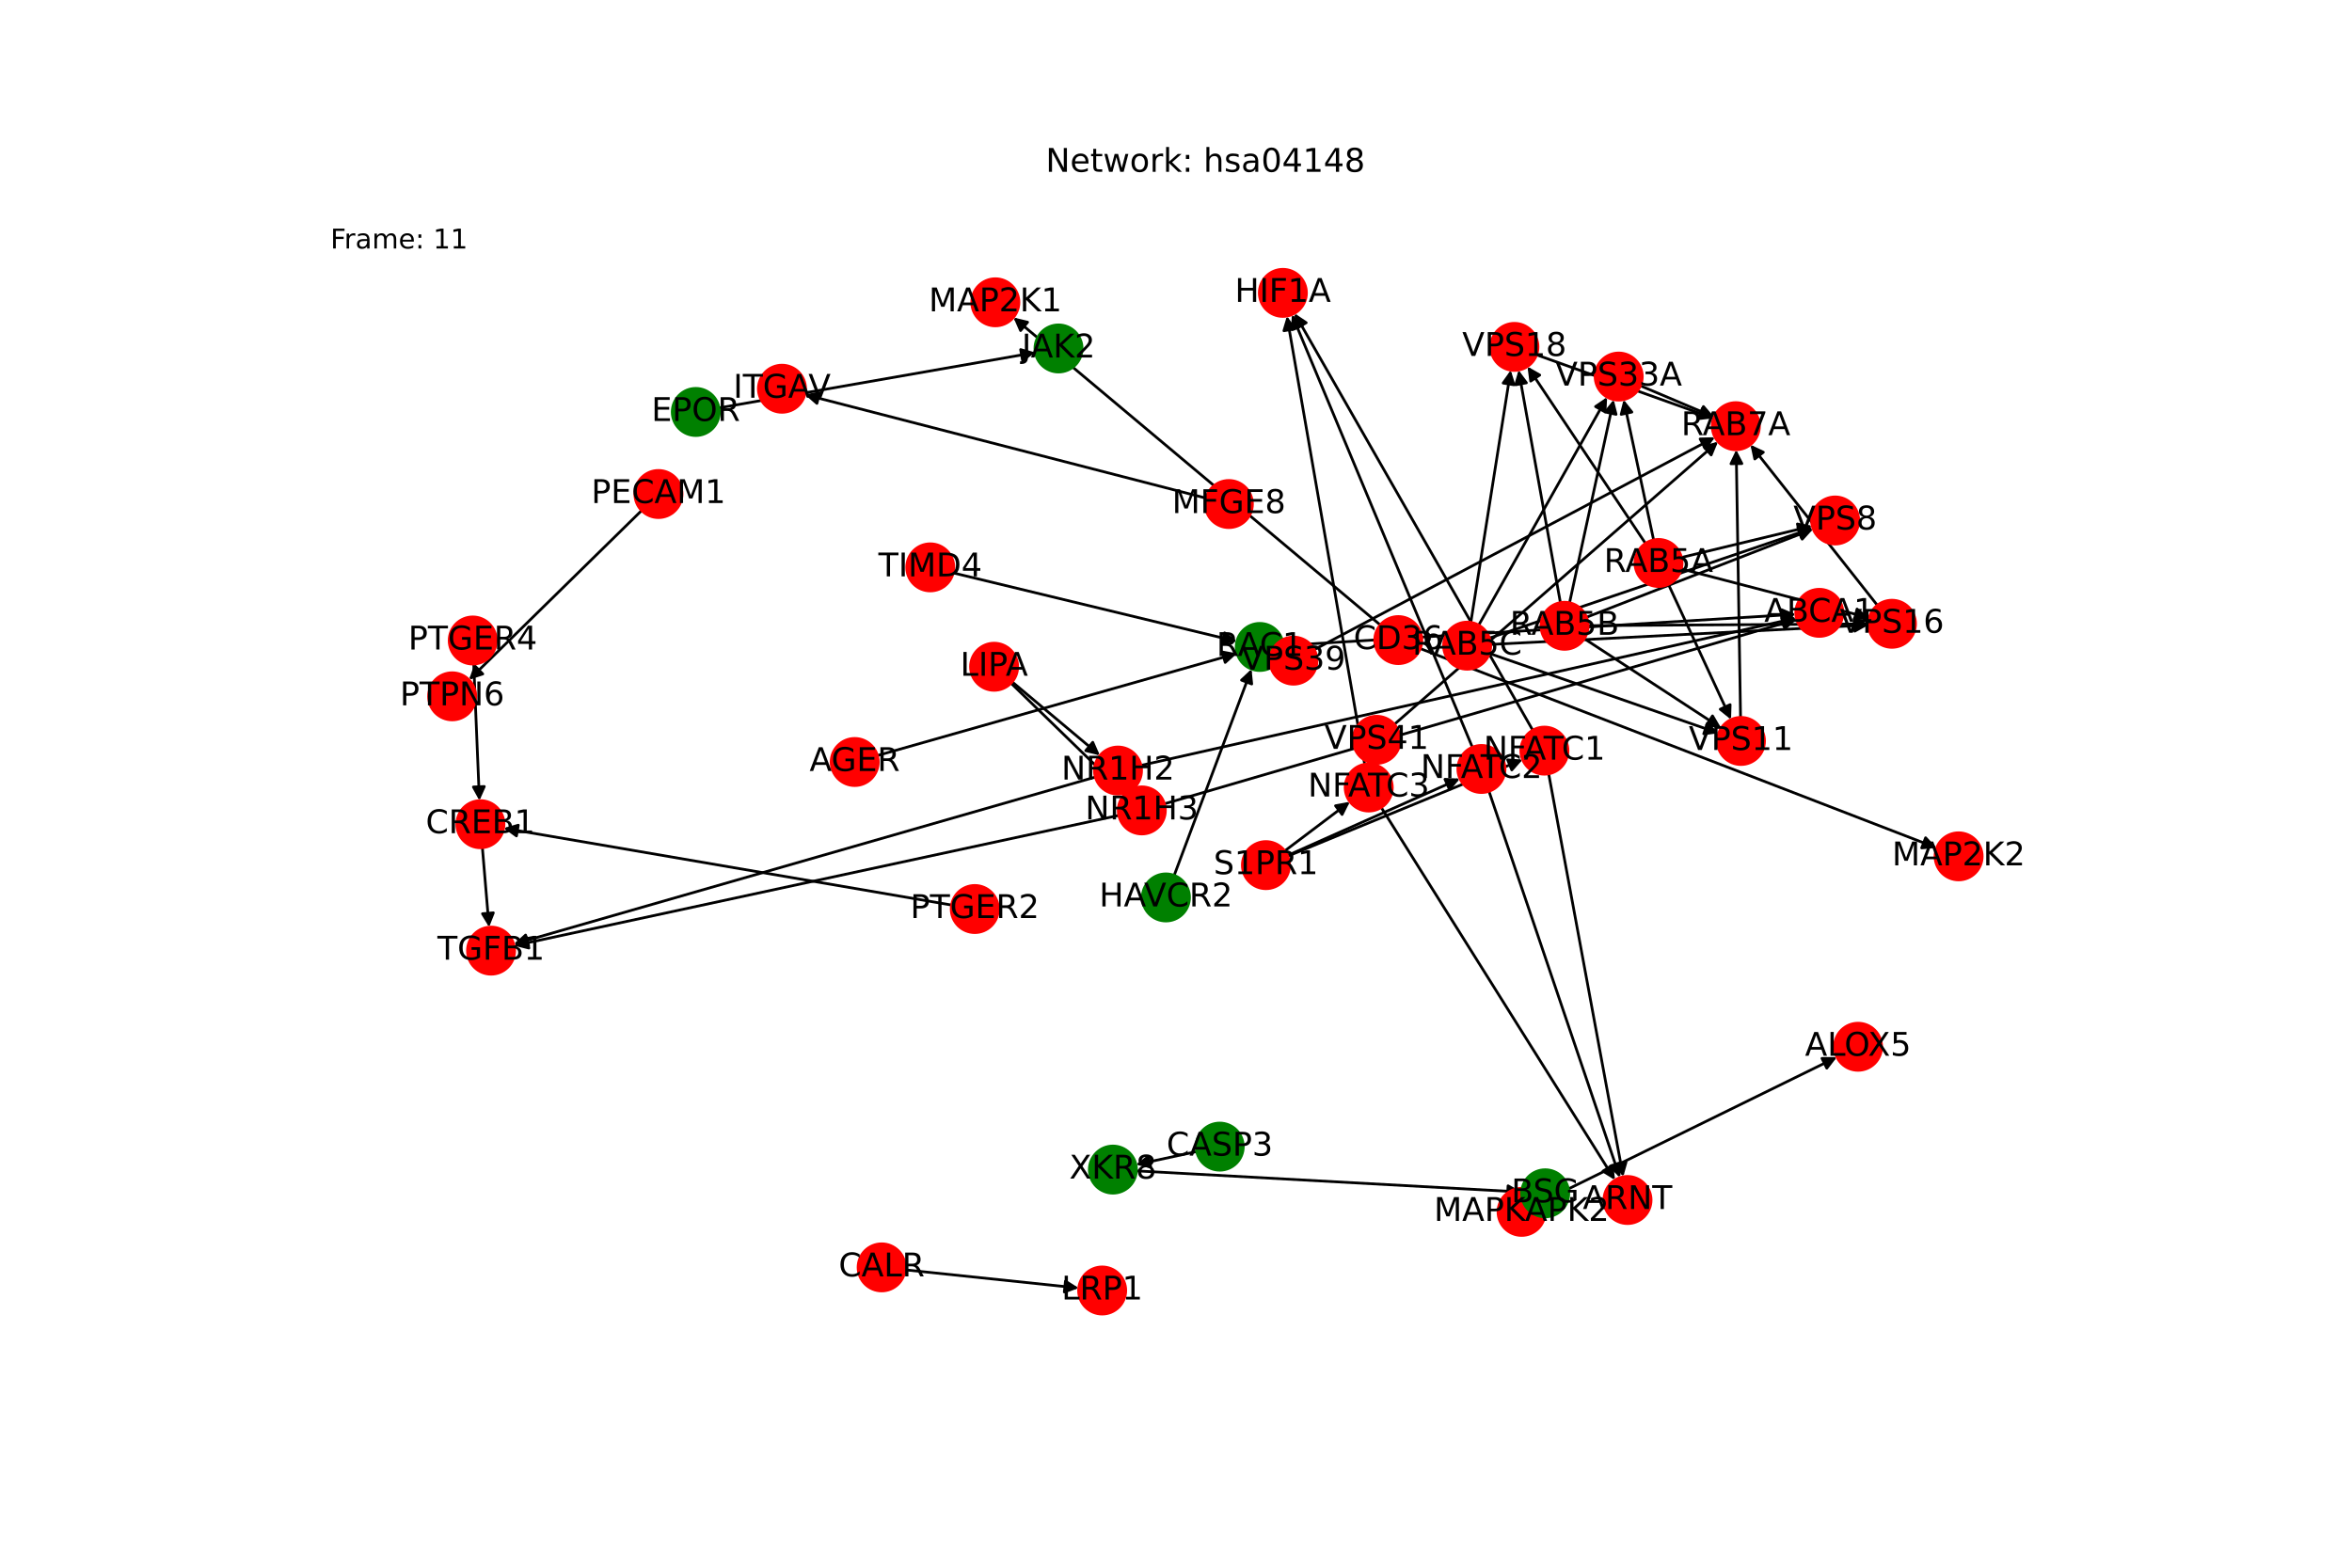 <?xml version="1.0" encoding="utf-8" standalone="no"?>
<!DOCTYPE svg PUBLIC "-//W3C//DTD SVG 1.1//EN"
  "http://www.w3.org/Graphics/SVG/1.1/DTD/svg11.dtd">
<!-- Created with matplotlib (https://matplotlib.org/) -->
<svg height="576pt" version="1.1" viewBox="0 0 864 576" width="864pt" xmlns="http://www.w3.org/2000/svg" xmlns:xlink="http://www.w3.org/1999/xlink">
 <defs>
  <style type="text/css">*{stroke-linecap:butt;stroke-linejoin:round;}</style>
 </defs>
 <g id="figure_1">
  <g id="patch_1">
   <path d="M 0 576 
L 864 576 
L 864 0 
L 0 0 
z
" style="fill:#ffffff;"/>
  </g>
  <g id="axes_1">
   <g id="patch_2">
    <path clip-path="url(#p719402fcf8)" d="M 471.422 237.177 
Q 565.547 231.437 658.556 225.764 
" style="fill:none;stroke:#000000;stroke-linecap:round;"/>
    <path clip-path="url(#p719402fcf8)" d="M 654.442 224.012 
L 658.556 225.764 
L 654.685 228.004 
L 654.442 224.012 
z
" style="stroke:#000000;stroke-linecap:round;"/>
   </g>
   <g id="patch_3">
    <path clip-path="url(#p719402fcf8)" d="M 443.034 183.029 
Q 369.336 164.01 296.72 145.269 
" style="fill:none;stroke:#000000;stroke-linecap:round;"/>
    <path clip-path="url(#p719402fcf8)" d="M 300.093 148.205 
L 296.72 145.269 
L 301.093 144.332 
L 300.093 148.205 
z
" style="stroke:#000000;stroke-linecap:round;"/>
   </g>
   <g id="patch_4">
    <path clip-path="url(#p719402fcf8)" d="M 507.021 229.617 
Q 439.648 173.127 373.131 117.356 
" style="fill:none;stroke:#000000;stroke-linecap:round;"/>
    <path clip-path="url(#p719402fcf8)" d="M 374.911 121.459 
L 373.131 117.356 
L 377.481 118.394 
L 374.911 121.459 
z
" style="stroke:#000000;stroke-linecap:round;"/>
   </g>
   <g id="patch_5">
    <path clip-path="url(#p719402fcf8)" d="M 521.741 238.302 
Q 616.579 274.911 710.373 311.117 
" style="fill:none;stroke:#000000;stroke-linecap:round;"/>
    <path clip-path="url(#p719402fcf8)" d="M 707.362 307.811 
L 710.373 311.117 
L 705.922 311.543 
L 707.362 307.811 
z
" style="stroke:#000000;stroke-linecap:round;"/>
   </g>
   <g id="patch_6">
    <path clip-path="url(#p719402fcf8)" d="M 332.491 466.564 
Q 364.379 469.907 395.155 473.133 
" style="fill:none;stroke:#000000;stroke-linecap:round;"/>
    <path clip-path="url(#p719402fcf8)" d="M 391.386 470.727 
L 395.155 473.133 
L 390.969 474.705 
L 391.386 470.727 
z
" style="stroke:#000000;stroke-linecap:round;"/>
   </g>
   <g id="patch_7">
    <path clip-path="url(#p719402fcf8)" d="M 235.7 187.576 
Q 203.994 218.679 173.086 248.998 
" style="fill:none;stroke:#000000;stroke-linecap:round;"/>
    <path clip-path="url(#p719402fcf8)" d="M 177.342 247.625 
L 173.086 248.998 
L 174.541 244.77 
L 177.342 247.625 
z
" style="stroke:#000000;stroke-linecap:round;"/>
   </g>
   <g id="patch_8">
    <path clip-path="url(#p719402fcf8)" d="M 322.31 277.605 
Q 388.378 258.838 453.371 240.376 
" style="fill:none;stroke:#000000;stroke-linecap:round;"/>
    <path clip-path="url(#p719402fcf8)" d="M 448.976 239.545 
L 453.371 240.376 
L 450.069 243.393 
L 448.976 239.545 
z
" style="stroke:#000000;stroke-linecap:round;"/>
   </g>
   <g id="patch_9">
    <path clip-path="url(#p719402fcf8)" d="M 472.942 314.338 
Q 504.616 300.204 535.269 286.525 
" style="fill:none;stroke:#000000;stroke-linecap:round;"/>
    <path clip-path="url(#p719402fcf8)" d="M 530.801 286.328 
L 535.269 286.525 
L 532.431 289.981 
L 530.801 286.328 
z
" style="stroke:#000000;stroke-linecap:round;"/>
   </g>
   <g id="patch_10">
    <path clip-path="url(#p719402fcf8)" d="M 473.042 314.574 
Q 516.184 296.834 558.291 279.519 
" style="fill:none;stroke:#000000;stroke-linecap:round;"/>
    <path clip-path="url(#p719402fcf8)" d="M 553.831 279.19 
L 558.291 279.519 
L 555.352 282.89 
L 553.831 279.19 
z
" style="stroke:#000000;stroke-linecap:round;"/>
   </g>
   <g id="patch_11">
    <path clip-path="url(#p719402fcf8)" d="M 471.947 312.647 
Q 483.918 303.607 494.996 295.242 
" style="fill:none;stroke:#000000;stroke-linecap:round;"/>
    <path clip-path="url(#p719402fcf8)" d="M 490.599 296.056 
L 494.996 295.242 
L 493.009 299.248 
L 490.599 296.056 
z
" style="stroke:#000000;stroke-linecap:round;"/>
   </g>
   <g id="patch_12">
    <path clip-path="url(#p719402fcf8)" d="M 177.203 311.458 
Q 178.434 326.055 179.571 339.538 
" style="fill:none;stroke:#000000;stroke-linecap:round;"/>
    <path clip-path="url(#p719402fcf8)" d="M 181.227 335.384 
L 179.571 339.538 
L 177.241 335.72 
L 181.227 335.384 
z
" style="stroke:#000000;stroke-linecap:round;"/>
   </g>
   <g id="patch_13">
    <path clip-path="url(#p719402fcf8)" d="M 264.127 149.869 
Q 322.221 139.697 379.213 129.717 
" style="fill:none;stroke:#000000;stroke-linecap:round;"/>
    <path clip-path="url(#p719402fcf8)" d="M 374.928 128.437 
L 379.213 129.717 
L 375.618 132.377 
L 374.928 128.437 
z
" style="stroke:#000000;stroke-linecap:round;"/>
   </g>
   <g id="patch_14">
    <path clip-path="url(#p719402fcf8)" d="M 566.728 441.452 
Q 620.752 414.932 673.771 388.906 
" style="fill:none;stroke:#000000;stroke-linecap:round;"/>
    <path clip-path="url(#p719402fcf8)" d="M 669.299 388.873 
L 673.771 388.906 
L 671.062 392.464 
L 669.299 388.873 
z
" style="stroke:#000000;stroke-linecap:round;"/>
   </g>
   <g id="patch_15">
    <path clip-path="url(#p719402fcf8)" d="M 439.597 423.114 
Q 428.446 425.512 418.389 427.674 
" style="fill:none;stroke:#000000;stroke-linecap:round;"/>
    <path clip-path="url(#p719402fcf8)" d="M 422.72 428.789 
L 418.389 427.674 
L 421.879 424.878 
L 422.72 428.789 
z
" style="stroke:#000000;stroke-linecap:round;"/>
   </g>
   <g id="patch_16">
    <path clip-path="url(#p719402fcf8)" d="M 371.393 251.016 
Q 392.312 271.369 412.43 290.943 
" style="fill:none;stroke:#000000;stroke-linecap:round;"/>
    <path clip-path="url(#p719402fcf8)" d="M 410.958 286.72 
L 412.43 290.943 
L 408.168 289.587 
L 410.958 286.72 
z
" style="stroke:#000000;stroke-linecap:round;"/>
   </g>
   <g id="patch_17">
    <path clip-path="url(#p719402fcf8)" d="M 371.82 250.536 
Q 387.937 264.046 403.198 276.838 
" style="fill:none;stroke:#000000;stroke-linecap:round;"/>
    <path clip-path="url(#p719402fcf8)" d="M 401.417 272.735 
L 403.198 276.838 
L 398.847 275.801 
L 401.417 272.735 
z
" style="stroke:#000000;stroke-linecap:round;"/>
   </g>
   <g id="patch_18">
    <path clip-path="url(#p719402fcf8)" d="M 350.154 210.496 
Q 402.256 223.084 453.271 235.409 
" style="fill:none;stroke:#000000;stroke-linecap:round;"/>
    <path clip-path="url(#p719402fcf8)" d="M 449.853 232.525 
L 453.271 235.409 
L 448.914 236.413 
L 449.853 232.525 
z
" style="stroke:#000000;stroke-linecap:round;"/>
   </g>
   <g id="patch_19">
    <path clip-path="url(#p719402fcf8)" d="M 431.334 321.629 
Q 445.535 283.722 459.344 246.863 
" style="fill:none;stroke:#000000;stroke-linecap:round;"/>
    <path clip-path="url(#p719402fcf8)" d="M 456.068 249.907 
L 459.344 246.863 
L 459.814 251.31 
L 456.068 249.907 
z
" style="stroke:#000000;stroke-linecap:round;"/>
   </g>
   <g id="patch_20">
    <path clip-path="url(#p719402fcf8)" d="M 540.868 274.544 
Q 507.73 195.071 475.022 116.63 
" style="fill:none;stroke:#000000;stroke-linecap:round;"/>
    <path clip-path="url(#p719402fcf8)" d="M 474.716 121.092 
L 475.022 116.63 
L 478.407 119.552 
L 474.716 121.092 
z
" style="stroke:#000000;stroke-linecap:round;"/>
   </g>
   <g id="patch_21">
    <path clip-path="url(#p719402fcf8)" d="M 546.981 290.743 
Q 571.031 361.725 594.722 431.648 
" style="fill:none;stroke:#000000;stroke-linecap:round;"/>
    <path clip-path="url(#p719402fcf8)" d="M 595.333 427.218 
L 594.722 431.648 
L 591.544 428.502 
L 595.333 427.218 
z
" style="stroke:#000000;stroke-linecap:round;"/>
   </g>
   <g id="patch_22">
    <path clip-path="url(#p719402fcf8)" d="M 563.037 268.278 
Q 519.296 191.702 476.109 116.097 
" style="fill:none;stroke:#000000;stroke-linecap:round;"/>
    <path clip-path="url(#p719402fcf8)" d="M 476.357 120.563 
L 476.109 116.097 
L 479.83 118.579 
L 476.357 120.563 
z
" style="stroke:#000000;stroke-linecap:round;"/>
   </g>
   <g id="patch_23">
    <path clip-path="url(#p719402fcf8)" d="M 568.908 284.318 
Q 582.596 358.352 596.08 431.286 
" style="fill:none;stroke:#000000;stroke-linecap:round;"/>
    <path clip-path="url(#p719402fcf8)" d="M 597.32 426.989 
L 596.08 431.286 
L 593.386 427.716 
L 597.32 426.989 
z
" style="stroke:#000000;stroke-linecap:round;"/>
   </g>
   <g id="patch_24">
    <path clip-path="url(#p719402fcf8)" d="M 501.318 280.816 
Q 487.029 198.479 472.932 117.243 
" style="fill:none;stroke:#000000;stroke-linecap:round;"/>
    <path clip-path="url(#p719402fcf8)" d="M 471.645 121.526 
L 472.932 117.243 
L 475.586 120.842 
L 471.645 121.526 
z
" style="stroke:#000000;stroke-linecap:round;"/>
   </g>
   <g id="patch_25">
    <path clip-path="url(#p719402fcf8)" d="M 507.401 296.687 
Q 550.33 365.129 592.664 432.624 
" style="fill:none;stroke:#000000;stroke-linecap:round;"/>
    <path clip-path="url(#p719402fcf8)" d="M 592.233 428.172 
L 592.664 432.624 
L 588.845 430.298 
L 592.233 428.172 
z
" style="stroke:#000000;stroke-linecap:round;"/>
   </g>
   <g id="patch_26">
    <path clip-path="url(#p719402fcf8)" d="M 617.678 204.82 
Q 641.697 199.041 664.629 193.523 
" style="fill:none;stroke:#000000;stroke-linecap:round;"/>
    <path clip-path="url(#p719402fcf8)" d="M 660.272 192.514 
L 664.629 193.523 
L 661.208 196.403 
L 660.272 192.514 
z
" style="stroke:#000000;stroke-linecap:round;"/>
   </g>
   <g id="patch_27">
    <path clip-path="url(#p719402fcf8)" d="M 612.894 214.706 
Q 624.393 239.548 635.423 263.375 
" style="fill:none;stroke:#000000;stroke-linecap:round;"/>
    <path clip-path="url(#p719402fcf8)" d="M 635.558 258.905 
L 635.423 263.375 
L 631.928 260.585 
L 635.558 258.905 
z
" style="stroke:#000000;stroke-linecap:round;"/>
   </g>
   <g id="patch_28">
    <path clip-path="url(#p719402fcf8)" d="M 617.637 209.031 
Q 652.129 218.017 685.539 226.722 
" style="fill:none;stroke:#000000;stroke-linecap:round;"/>
    <path clip-path="url(#p719402fcf8)" d="M 682.172 223.778 
L 685.539 226.722 
L 681.164 227.649 
L 682.172 223.778 
z
" style="stroke:#000000;stroke-linecap:round;"/>
   </g>
   <g id="patch_29">
    <path clip-path="url(#p719402fcf8)" d="M 604.452 199.644 
Q 582.785 167.154 561.738 135.594 
" style="fill:none;stroke:#000000;stroke-linecap:round;"/>
    <path clip-path="url(#p719402fcf8)" d="M 562.294 140.032 
L 561.738 135.594 
L 565.621 137.812 
L 562.294 140.032 
z
" style="stroke:#000000;stroke-linecap:round;"/>
   </g>
   <g id="patch_30">
    <path clip-path="url(#p719402fcf8)" d="M 607.447 198.381 
Q 601.94 172.602 596.667 147.916 
" style="fill:none;stroke:#000000;stroke-linecap:round;"/>
    <path clip-path="url(#p719402fcf8)" d="M 595.547 152.245 
L 596.667 147.916 
L 599.458 151.409 
L 595.547 152.245 
z
" style="stroke:#000000;stroke-linecap:round;"/>
   </g>
   <g id="patch_31">
    <path clip-path="url(#p719402fcf8)" d="M 582.806 226.784 
Q 624.436 210.58 665.024 194.782 
" style="fill:none;stroke:#000000;stroke-linecap:round;"/>
    <path clip-path="url(#p719402fcf8)" d="M 660.571 194.369 
L 665.024 194.782 
L 662.022 198.097 
L 660.571 194.369 
z
" style="stroke:#000000;stroke-linecap:round;"/>
   </g>
   <g id="patch_32">
    <path clip-path="url(#p719402fcf8)" d="M 581.983 234.661 
Q 607.13 251.085 631.34 266.897 
" style="fill:none;stroke:#000000;stroke-linecap:round;"/>
    <path clip-path="url(#p719402fcf8)" d="M 629.085 263.035 
L 631.34 266.897 
L 626.898 266.384 
L 629.085 263.035 
z
" style="stroke:#000000;stroke-linecap:round;"/>
   </g>
   <g id="patch_33">
    <path clip-path="url(#p719402fcf8)" d="M 583.392 229.873 
Q 634.867 229.557 685.223 229.248 
" style="fill:none;stroke:#000000;stroke-linecap:round;"/>
    <path clip-path="url(#p719402fcf8)" d="M 681.211 227.273 
L 685.223 229.248 
L 681.235 231.273 
L 681.211 227.273 
z
" style="stroke:#000000;stroke-linecap:round;"/>
   </g>
   <g id="patch_34">
    <path clip-path="url(#p719402fcf8)" d="M 573.202 221.405 
Q 565.524 178.693 558.043 137.082 
" style="fill:none;stroke:#000000;stroke-linecap:round;"/>
    <path clip-path="url(#p719402fcf8)" d="M 556.782 141.373 
L 558.043 137.082 
L 560.719 140.665 
L 556.782 141.373 
z
" style="stroke:#000000;stroke-linecap:round;"/>
   </g>
   <g id="patch_35">
    <path clip-path="url(#p719402fcf8)" d="M 576.573 221.461 
Q 584.68 184.14 592.549 147.911 
" style="fill:none;stroke:#000000;stroke-linecap:round;"/>
    <path clip-path="url(#p719402fcf8)" d="M 589.746 151.396 
L 592.549 147.911 
L 593.654 152.245 
L 589.746 151.396 
z
" style="stroke:#000000;stroke-linecap:round;"/>
   </g>
   <g id="patch_36">
    <path clip-path="url(#p719402fcf8)" d="M 547.153 234.441 
Q 606.546 214.233 664.88 194.385 
" style="fill:none;stroke:#000000;stroke-linecap:round;"/>
    <path clip-path="url(#p719402fcf8)" d="M 660.449 193.78 
L 664.88 194.385 
L 661.737 197.567 
L 660.449 193.78 
z
" style="stroke:#000000;stroke-linecap:round;"/>
   </g>
   <g id="patch_37">
    <path clip-path="url(#p719402fcf8)" d="M 547.136 240.077 
Q 589.243 254.738 630.294 269.03 
" style="fill:none;stroke:#000000;stroke-linecap:round;"/>
    <path clip-path="url(#p719402fcf8)" d="M 627.174 265.826 
L 630.294 269.03 
L 625.859 269.604 
L 627.174 265.826 
z
" style="stroke:#000000;stroke-linecap:round;"/>
   </g>
   <g id="patch_38">
    <path clip-path="url(#p719402fcf8)" d="M 547.609 236.784 
Q 616.981 233.209 685.236 229.691 
" style="fill:none;stroke:#000000;stroke-linecap:round;"/>
    <path clip-path="url(#p719402fcf8)" d="M 681.138 227.9 
L 685.236 229.691 
L 681.344 231.895 
L 681.138 227.9 
z
" style="stroke:#000000;stroke-linecap:round;"/>
   </g>
   <g id="patch_39">
    <path clip-path="url(#p719402fcf8)" d="M 540.308 228.677 
Q 547.634 182.344 554.786 137.116 
" style="fill:none;stroke:#000000;stroke-linecap:round;"/>
    <path clip-path="url(#p719402fcf8)" d="M 552.185 140.754 
L 554.786 137.116 
L 556.136 141.379 
L 552.185 140.754 
z
" style="stroke:#000000;stroke-linecap:round;"/>
   </g>
   <g id="patch_40">
    <path clip-path="url(#p719402fcf8)" d="M 543.205 229.683 
Q 566.791 187.792 589.828 146.874 
" style="fill:none;stroke:#000000;stroke-linecap:round;"/>
    <path clip-path="url(#p719402fcf8)" d="M 586.123 149.379 
L 589.828 146.874 
L 589.609 151.341 
L 586.123 149.379 
z
" style="stroke:#000000;stroke-linecap:round;"/>
   </g>
   <g id="patch_41">
    <path clip-path="url(#p719402fcf8)" d="M 639.389 263.588 
Q 638.589 214.417 637.808 166.364 
" style="fill:none;stroke:#000000;stroke-linecap:round;"/>
    <path clip-path="url(#p719402fcf8)" d="M 635.873 170.396 
L 637.808 166.364 
L 639.872 170.33 
L 635.873 170.396 
z
" style="stroke:#000000;stroke-linecap:round;"/>
   </g>
   <g id="patch_42">
    <path clip-path="url(#p719402fcf8)" d="M 689.634 222.393 
Q 666.325 192.888 643.709 164.26 
" style="fill:none;stroke:#000000;stroke-linecap:round;"/>
    <path clip-path="url(#p719402fcf8)" d="M 644.619 168.639 
L 643.709 164.26 
L 647.758 166.159 
L 644.619 168.639 
z
" style="stroke:#000000;stroke-linecap:round;"/>
   </g>
   <g id="patch_43">
    <path clip-path="url(#p719402fcf8)" d="M 564.466 130.378 
Q 596.982 142.024 628.444 153.293 
" style="fill:none;stroke:#000000;stroke-linecap:round;"/>
    <path clip-path="url(#p719402fcf8)" d="M 625.353 150.061 
L 628.444 153.293 
L 624.004 153.827 
L 625.353 150.061 
z
" style="stroke:#000000;stroke-linecap:round;"/>
   </g>
   <g id="patch_44">
    <path clip-path="url(#p719402fcf8)" d="M 602.6 141.735 
Q 616.139 147.473 628.649 152.775 
" style="fill:none;stroke:#000000;stroke-linecap:round;"/>
    <path clip-path="url(#p719402fcf8)" d="M 625.746 149.373 
L 628.649 152.775 
L 624.185 153.056 
L 625.746 149.373 
z
" style="stroke:#000000;stroke-linecap:round;"/>
   </g>
   <g id="patch_45">
    <path clip-path="url(#p719402fcf8)" d="M 482.8 238.677 
Q 556.398 199.662 629.008 161.17 
" style="fill:none;stroke:#000000;stroke-linecap:round;"/>
    <path clip-path="url(#p719402fcf8)" d="M 624.537 161.276 
L 629.008 161.17 
L 626.41 164.81 
L 624.537 161.276 
z
" style="stroke:#000000;stroke-linecap:round;"/>
   </g>
   <g id="patch_46">
    <path clip-path="url(#p719402fcf8)" d="M 512.23 266.13 
Q 571.677 214.209 630.283 163.023 
" style="fill:none;stroke:#000000;stroke-linecap:round;"/>
    <path clip-path="url(#p719402fcf8)" d="M 625.954 164.148 
L 630.283 163.023 
L 628.586 167.16 
L 625.954 164.148 
z
" style="stroke:#000000;stroke-linecap:round;"/>
   </g>
   <g id="patch_47">
    <path clip-path="url(#p719402fcf8)" d="M 427.752 295.338 
Q 543.877 261.466 658.928 227.907 
" style="fill:none;stroke:#000000;stroke-linecap:round;"/>
    <path clip-path="url(#p719402fcf8)" d="M 654.528 227.107 
L 658.928 227.907 
L 655.648 230.947 
L 654.528 227.107 
z
" style="stroke:#000000;stroke-linecap:round;"/>
   </g>
   <g id="patch_48">
    <path clip-path="url(#p719402fcf8)" d="M 410.973 299.588 
Q 299.917 323.522 189.954 347.221 
" style="fill:none;stroke:#000000;stroke-linecap:round;"/>
    <path clip-path="url(#p719402fcf8)" d="M 194.285 348.334 
L 189.954 347.221 
L 193.443 344.423 
L 194.285 348.334 
z
" style="stroke:#000000;stroke-linecap:round;"/>
   </g>
   <g id="patch_49">
    <path clip-path="url(#p719402fcf8)" d="M 419.138 281.218 
Q 539.501 254.144 658.773 227.316 
" style="fill:none;stroke:#000000;stroke-linecap:round;"/>
    <path clip-path="url(#p719402fcf8)" d="M 654.431 226.242 
L 658.773 227.316 
L 655.309 230.145 
L 654.431 226.242 
z
" style="stroke:#000000;stroke-linecap:round;"/>
   </g>
   <g id="patch_50">
    <path clip-path="url(#p719402fcf8)" d="M 402.365 285.51 
Q 295.54 316.2 189.789 346.582 
" style="fill:none;stroke:#000000;stroke-linecap:round;"/>
    <path clip-path="url(#p719402fcf8)" d="M 194.185 347.4 
L 189.789 346.582 
L 193.081 343.555 
L 194.185 347.4 
z
" style="stroke:#000000;stroke-linecap:round;"/>
   </g>
   <g id="patch_51">
    <path clip-path="url(#p719402fcf8)" d="M 349.55 332.53 
Q 267.282 318.412 186.115 304.484 
" style="fill:none;stroke:#000000;stroke-linecap:round;"/>
    <path clip-path="url(#p719402fcf8)" d="M 189.719 307.132 
L 186.115 304.484 
L 190.396 303.19 
L 189.719 307.132 
z
" style="stroke:#000000;stroke-linecap:round;"/>
   </g>
   <g id="patch_52">
    <path clip-path="url(#p719402fcf8)" d="M 174.023 243.984 
Q 175.069 269.081 176.068 293.061 
" style="fill:none;stroke:#000000;stroke-linecap:round;"/>
    <path clip-path="url(#p719402fcf8)" d="M 177.9 288.981 
L 176.068 293.061 
L 173.903 289.147 
L 177.9 288.981 
z
" style="stroke:#000000;stroke-linecap:round;"/>
   </g>
   <g id="patch_53">
    <path clip-path="url(#p719402fcf8)" d="M 417.476 430.205 
Q 488.228 434.087 557.863 437.908 
" style="fill:none;stroke:#000000;stroke-linecap:round;"/>
    <path clip-path="url(#p719402fcf8)" d="M 553.979 435.692 
L 557.863 437.908 
L 553.76 439.686 
L 553.979 435.692 
z
" style="stroke:#000000;stroke-linecap:round;"/>
   </g>
   <g id="PathCollection_1">
    <defs>
     <path d="M 0 8.66 
C 2.297 8.66 4.5 7.748 6.124 6.124 
C 7.748 4.5 8.66 2.297 8.66 -0 
C 8.66 -2.297 7.748 -4.5 6.124 -6.124 
C 4.5 -7.748 2.297 -8.66 0 -8.66 
C -2.297 -8.66 -4.5 -7.748 -6.124 -6.124 
C -7.748 -4.5 -8.66 -2.297 -8.66 0 
C -8.66 2.297 -7.748 4.5 -6.124 6.124 
C -4.5 7.748 -2.297 8.66 0 8.66 
z
" id="C0_0_576ec431bb"/>
    </defs>
    <g clip-path="url(#p719402fcf8)">
     <use style="fill:#008000;stroke:#008000;" x="462.775" xlink:href="#C0_0_576ec431bb" y="237.705"/>
    </g>
    <g clip-path="url(#p719402fcf8)">
     <use style="fill:#ff0000;stroke:#ff0000;" x="287.256" xlink:href="#C0_0_576ec431bb" y="142.827"/>
    </g>
    <g clip-path="url(#p719402fcf8)">
     <use style="fill:#ff0000;stroke:#ff0000;" x="451.418" xlink:href="#C0_0_576ec431bb" y="185.193"/>
    </g>
    <g clip-path="url(#p719402fcf8)">
     <use style="fill:#ff0000;stroke:#ff0000;" x="513.66" xlink:href="#C0_0_576ec431bb" y="235.182"/>
    </g>
    <g clip-path="url(#p719402fcf8)">
     <use style="fill:#ff0000;stroke:#ff0000;" x="404.878" xlink:href="#C0_0_576ec431bb" y="474.153"/>
    </g>
    <g clip-path="url(#p719402fcf8)">
     <use style="fill:#ff0000;stroke:#ff0000;" x="323.874" xlink:href="#C0_0_576ec431bb" y="465.66"/>
    </g>
    <g clip-path="url(#p719402fcf8)">
     <use style="fill:#ff0000;stroke:#ff0000;" x="241.881" xlink:href="#C0_0_576ec431bb" y="181.513"/>
    </g>
    <g clip-path="url(#p719402fcf8)">
     <use style="fill:#ff0000;stroke:#ff0000;" x="313.978" xlink:href="#C0_0_576ec431bb" y="279.972"/>
    </g>
    <g clip-path="url(#p719402fcf8)">
     <use style="fill:#ff0000;stroke:#ff0000;" x="465.034" xlink:href="#C0_0_576ec431bb" y="317.867"/>
    </g>
    <g clip-path="url(#p719402fcf8)">
     <use style="fill:#ff0000;stroke:#ff0000;" x="176.475" xlink:href="#C0_0_576ec431bb" y="302.83"/>
    </g>
    <g clip-path="url(#p719402fcf8)">
     <use style="fill:#008000;stroke:#008000;" x="255.6" xlink:href="#C0_0_576ec431bb" y="151.363"/>
    </g>
    <g clip-path="url(#p719402fcf8)">
     <use style="fill:#008000;stroke:#008000;" x="388.844" xlink:href="#C0_0_576ec431bb" y="128.031"/>
    </g>
    <g clip-path="url(#p719402fcf8)">
     <use style="fill:#ff0000;stroke:#ff0000;" x="668.316" xlink:href="#C0_0_576ec431bb" y="225.169"/>
    </g>
    <g clip-path="url(#p719402fcf8)">
     <use style="fill:#ff0000;stroke:#ff0000;" x="180.392" xlink:href="#C0_0_576ec431bb" y="349.282"/>
    </g>
    <g clip-path="url(#p719402fcf8)">
     <use style="fill:#ff0000;stroke:#ff0000;" x="558.955" xlink:href="#C0_0_576ec431bb" y="445.268"/>
    </g>
    <g clip-path="url(#p719402fcf8)">
     <use style="fill:#ff0000;stroke:#ff0000;" x="682.547" xlink:href="#C0_0_576ec431bb" y="384.598"/>
    </g>
    <g clip-path="url(#p719402fcf8)">
     <use style="fill:#008000;stroke:#008000;" x="567.626" xlink:href="#C0_0_576ec431bb" y="438.444"/>
    </g>
    <g clip-path="url(#p719402fcf8)">
     <use style="fill:#008000;stroke:#008000;" x="448.06" xlink:href="#C0_0_576ec431bb" y="421.294"/>
    </g>
    <g clip-path="url(#p719402fcf8)">
     <use style="fill:#ff0000;stroke:#ff0000;" x="166.106" xlink:href="#C0_0_576ec431bb" y="255.846"/>
    </g>
    <g clip-path="url(#p719402fcf8)">
     <use style="fill:#ff0000;stroke:#ff0000;" x="365.184" xlink:href="#C0_0_576ec431bb" y="244.974"/>
    </g>
    <g clip-path="url(#p719402fcf8)">
     <use style="fill:#ff0000;stroke:#ff0000;" x="341.735" xlink:href="#C0_0_576ec431bb" y="208.462"/>
    </g>
    <g clip-path="url(#p719402fcf8)">
     <use style="fill:#008000;stroke:#008000;" x="428.296" xlink:href="#C0_0_576ec431bb" y="329.737"/>
    </g>
    <g clip-path="url(#p719402fcf8)">
     <use style="fill:#ff0000;stroke:#ff0000;" x="544.202" xlink:href="#C0_0_576ec431bb" y="282.539"/>
    </g>
    <g clip-path="url(#p719402fcf8)">
     <use style="fill:#ff0000;stroke:#ff0000;" x="567.333" xlink:href="#C0_0_576ec431bb" y="275.8"/>
    </g>
    <g clip-path="url(#p719402fcf8)">
     <use style="fill:#ff0000;stroke:#ff0000;" x="502.799" xlink:href="#C0_0_576ec431bb" y="289.349"/>
    </g>
    <g clip-path="url(#p719402fcf8)">
     <use style="fill:#ff0000;stroke:#ff0000;" x="471.26" xlink:href="#C0_0_576ec431bb" y="107.607"/>
    </g>
    <g clip-path="url(#p719402fcf8)">
     <use style="fill:#ff0000;stroke:#ff0000;" x="597.859" xlink:href="#C0_0_576ec431bb" y="440.906"/>
    </g>
    <g clip-path="url(#p719402fcf8)">
     <use style="fill:#ff0000;stroke:#ff0000;" x="609.255" xlink:href="#C0_0_576ec431bb" y="206.847"/>
    </g>
    <g clip-path="url(#p719402fcf8)">
     <use style="fill:#ff0000;stroke:#ff0000;" x="574.734" xlink:href="#C0_0_576ec431bb" y="229.926"/>
    </g>
    <g clip-path="url(#p719402fcf8)">
     <use style="fill:#ff0000;stroke:#ff0000;" x="538.956" xlink:href="#C0_0_576ec431bb" y="237.23"/>
    </g>
    <g clip-path="url(#p719402fcf8)">
     <use style="fill:#ff0000;stroke:#ff0000;" x="674.134" xlink:href="#C0_0_576ec431bb" y="191.236"/>
    </g>
    <g clip-path="url(#p719402fcf8)">
     <use style="fill:#ff0000;stroke:#ff0000;" x="639.53" xlink:href="#C0_0_576ec431bb" y="272.246"/>
    </g>
    <g clip-path="url(#p719402fcf8)">
     <use style="fill:#ff0000;stroke:#ff0000;" x="695.002" xlink:href="#C0_0_576ec431bb" y="229.188"/>
    </g>
    <g clip-path="url(#p719402fcf8)">
     <use style="fill:#ff0000;stroke:#ff0000;" x="556.313" xlink:href="#C0_0_576ec431bb" y="127.458"/>
    </g>
    <g clip-path="url(#p719402fcf8)">
     <use style="fill:#ff0000;stroke:#ff0000;" x="594.625" xlink:href="#C0_0_576ec431bb" y="138.355"/>
    </g>
    <g clip-path="url(#p719402fcf8)">
     <use style="fill:#ff0000;stroke:#ff0000;" x="637.649" xlink:href="#C0_0_576ec431bb" y="156.589"/>
    </g>
    <g clip-path="url(#p719402fcf8)">
     <use style="fill:#ff0000;stroke:#ff0000;" x="475.151" xlink:href="#C0_0_576ec431bb" y="242.732"/>
    </g>
    <g clip-path="url(#p719402fcf8)">
     <use style="fill:#ff0000;stroke:#ff0000;" x="505.709" xlink:href="#C0_0_576ec431bb" y="271.825"/>
    </g>
    <g clip-path="url(#p719402fcf8)">
     <use style="fill:#ff0000;stroke:#ff0000;" x="365.636" xlink:href="#C0_0_576ec431bb" y="111.072"/>
    </g>
    <g clip-path="url(#p719402fcf8)">
     <use style="fill:#ff0000;stroke:#ff0000;" x="719.494" xlink:href="#C0_0_576ec431bb" y="314.638"/>
    </g>
    <g clip-path="url(#p719402fcf8)">
     <use style="fill:#ff0000;stroke:#ff0000;" x="419.439" xlink:href="#C0_0_576ec431bb" y="297.763"/>
    </g>
    <g clip-path="url(#p719402fcf8)">
     <use style="fill:#ff0000;stroke:#ff0000;" x="410.69" xlink:href="#C0_0_576ec431bb" y="283.118"/>
    </g>
    <g clip-path="url(#p719402fcf8)">
     <use style="fill:#ff0000;stroke:#ff0000;" x="358.088" xlink:href="#C0_0_576ec431bb" y="333.995"/>
    </g>
    <g clip-path="url(#p719402fcf8)">
     <use style="fill:#ff0000;stroke:#ff0000;" x="173.662" xlink:href="#C0_0_576ec431bb" y="235.327"/>
    </g>
    <g clip-path="url(#p719402fcf8)">
     <use style="fill:#008000;stroke:#008000;" x="408.825" xlink:href="#C0_0_576ec431bb" y="429.731"/>
    </g>
   </g>
   <g id="text_1">
    <g clip-path="url(#p719402fcf8)">
     <!-- RAC1 -->
     <g transform="translate(446.84 241.016)scale(0.12 -0.12)">
      <defs>
       <path d="M 44.391 34.188 
Q 47.562 33.109 50.562 29.594 
Q 53.562 26.078 56.594 19.922 
L 66.609 0 
L 56 0 
L 46.688 18.703 
Q 43.062 26.031 39.672 28.422 
Q 36.281 30.812 30.422 30.812 
L 19.672 30.812 
L 19.672 0 
L 9.812 0 
L 9.812 72.906 
L 32.078 72.906 
Q 44.578 72.906 50.734 67.672 
Q 56.891 62.453 56.891 51.906 
Q 56.891 45.016 53.688 40.469 
Q 50.484 35.938 44.391 34.188 
z
M 19.672 64.797 
L 19.672 38.922 
L 32.078 38.922 
Q 39.203 38.922 42.844 42.219 
Q 46.484 45.516 46.484 51.906 
Q 46.484 58.297 42.844 61.547 
Q 39.203 64.797 32.078 64.797 
z
" id="DejaVuSans-82"/>
       <path d="M 34.188 63.188 
L 20.797 26.906 
L 47.609 26.906 
z
M 28.609 72.906 
L 39.797 72.906 
L 67.578 0 
L 57.328 0 
L 50.688 18.703 
L 17.828 18.703 
L 11.188 0 
L 0.781 0 
z
" id="DejaVuSans-65"/>
       <path d="M 64.406 67.281 
L 64.406 56.891 
Q 59.422 61.531 53.781 63.812 
Q 48.141 66.109 41.797 66.109 
Q 29.297 66.109 22.656 58.469 
Q 16.016 50.828 16.016 36.375 
Q 16.016 21.969 22.656 14.328 
Q 29.297 6.688 41.797 6.688 
Q 48.141 6.688 53.781 8.984 
Q 59.422 11.281 64.406 15.922 
L 64.406 5.609 
Q 59.234 2.094 53.438 0.328 
Q 47.656 -1.422 41.219 -1.422 
Q 24.656 -1.422 15.125 8.703 
Q 5.609 18.844 5.609 36.375 
Q 5.609 53.953 15.125 64.078 
Q 24.656 74.219 41.219 74.219 
Q 47.75 74.219 53.531 72.484 
Q 59.328 70.75 64.406 67.281 
z
" id="DejaVuSans-67"/>
       <path d="M 12.406 8.297 
L 28.516 8.297 
L 28.516 63.922 
L 10.984 60.406 
L 10.984 69.391 
L 28.422 72.906 
L 38.281 72.906 
L 38.281 8.297 
L 54.391 8.297 
L 54.391 0 
L 12.406 0 
z
" id="DejaVuSans-49"/>
      </defs>
      <use xlink:href="#DejaVuSans-82"/>
      <use x="65.482" xlink:href="#DejaVuSans-65"/>
      <use x="132.141" xlink:href="#DejaVuSans-67"/>
      <use x="201.965" xlink:href="#DejaVuSans-49"/>
     </g>
    </g>
   </g>
   <g id="text_2">
    <g clip-path="url(#p719402fcf8)">
     <!-- ITGAV -->
     <g transform="translate(269.346 146.138)scale(0.12 -0.12)">
      <defs>
       <path d="M 9.812 72.906 
L 19.672 72.906 
L 19.672 0 
L 9.812 0 
z
" id="DejaVuSans-73"/>
       <path d="M -0.297 72.906 
L 61.375 72.906 
L 61.375 64.594 
L 35.5 64.594 
L 35.5 0 
L 25.594 0 
L 25.594 64.594 
L -0.297 64.594 
z
" id="DejaVuSans-84"/>
       <path d="M 59.516 10.406 
L 59.516 29.984 
L 43.406 29.984 
L 43.406 38.094 
L 69.281 38.094 
L 69.281 6.781 
Q 63.578 2.734 56.688 0.656 
Q 49.812 -1.422 42 -1.422 
Q 24.906 -1.422 15.25 8.562 
Q 5.609 18.562 5.609 36.375 
Q 5.609 54.25 15.25 64.234 
Q 24.906 74.219 42 74.219 
Q 49.125 74.219 55.547 72.453 
Q 61.969 70.703 67.391 67.281 
L 67.391 56.781 
Q 61.922 61.422 55.766 63.766 
Q 49.609 66.109 42.828 66.109 
Q 29.438 66.109 22.719 58.641 
Q 16.016 51.172 16.016 36.375 
Q 16.016 21.625 22.719 14.156 
Q 29.438 6.688 42.828 6.688 
Q 48.047 6.688 52.141 7.594 
Q 56.25 8.5 59.516 10.406 
z
" id="DejaVuSans-71"/>
       <path d="M 28.609 0 
L 0.781 72.906 
L 11.078 72.906 
L 34.188 11.531 
L 57.328 72.906 
L 67.578 72.906 
L 39.797 0 
z
" id="DejaVuSans-86"/>
      </defs>
      <use xlink:href="#DejaVuSans-73"/>
      <use x="29.492" xlink:href="#DejaVuSans-84"/>
      <use x="90.576" xlink:href="#DejaVuSans-71"/>
      <use x="168.066" xlink:href="#DejaVuSans-65"/>
      <use x="230.1" xlink:href="#DejaVuSans-86"/>
     </g>
    </g>
   </g>
   <g id="text_3">
    <g clip-path="url(#p719402fcf8)">
     <!-- MFGE8 -->
     <g transform="translate(430.533 188.504)scale(0.12 -0.12)">
      <defs>
       <path d="M 9.812 72.906 
L 24.516 72.906 
L 43.109 23.297 
L 61.812 72.906 
L 76.516 72.906 
L 76.516 0 
L 66.891 0 
L 66.891 64.016 
L 48.094 14.016 
L 38.188 14.016 
L 19.391 64.016 
L 19.391 0 
L 9.812 0 
z
" id="DejaVuSans-77"/>
       <path d="M 9.812 72.906 
L 51.703 72.906 
L 51.703 64.594 
L 19.672 64.594 
L 19.672 43.109 
L 48.578 43.109 
L 48.578 34.812 
L 19.672 34.812 
L 19.672 0 
L 9.812 0 
z
" id="DejaVuSans-70"/>
       <path d="M 9.812 72.906 
L 55.906 72.906 
L 55.906 64.594 
L 19.672 64.594 
L 19.672 43.016 
L 54.391 43.016 
L 54.391 34.719 
L 19.672 34.719 
L 19.672 8.297 
L 56.781 8.297 
L 56.781 0 
L 9.812 0 
z
" id="DejaVuSans-69"/>
       <path d="M 31.781 34.625 
Q 24.75 34.625 20.719 30.859 
Q 16.703 27.094 16.703 20.516 
Q 16.703 13.922 20.719 10.156 
Q 24.75 6.391 31.781 6.391 
Q 38.812 6.391 42.859 10.172 
Q 46.922 13.969 46.922 20.516 
Q 46.922 27.094 42.891 30.859 
Q 38.875 34.625 31.781 34.625 
z
M 21.922 38.812 
Q 15.578 40.375 12.031 44.719 
Q 8.5 49.078 8.5 55.328 
Q 8.5 64.062 14.719 69.141 
Q 20.953 74.219 31.781 74.219 
Q 42.672 74.219 48.875 69.141 
Q 55.078 64.062 55.078 55.328 
Q 55.078 49.078 51.531 44.719 
Q 48 40.375 41.703 38.812 
Q 48.828 37.156 52.797 32.312 
Q 56.781 27.484 56.781 20.516 
Q 56.781 9.906 50.312 4.234 
Q 43.844 -1.422 31.781 -1.422 
Q 19.734 -1.422 13.25 4.234 
Q 6.781 9.906 6.781 20.516 
Q 6.781 27.484 10.781 32.312 
Q 14.797 37.156 21.922 38.812 
z
M 18.312 54.391 
Q 18.312 48.734 21.844 45.562 
Q 25.391 42.391 31.781 42.391 
Q 38.141 42.391 41.719 45.562 
Q 45.312 48.734 45.312 54.391 
Q 45.312 60.062 41.719 63.234 
Q 38.141 66.406 31.781 66.406 
Q 25.391 66.406 21.844 63.234 
Q 18.312 60.062 18.312 54.391 
z
" id="DejaVuSans-56"/>
      </defs>
      <use xlink:href="#DejaVuSans-77"/>
      <use x="86.279" xlink:href="#DejaVuSans-70"/>
      <use x="143.799" xlink:href="#DejaVuSans-71"/>
      <use x="221.289" xlink:href="#DejaVuSans-69"/>
      <use x="284.473" xlink:href="#DejaVuSans-56"/>
     </g>
    </g>
   </g>
   <g id="text_4">
    <g clip-path="url(#p719402fcf8)">
     <!-- CD36 -->
     <g transform="translate(497.215 238.494)scale(0.12 -0.12)">
      <defs>
       <path d="M 19.672 64.797 
L 19.672 8.109 
L 31.594 8.109 
Q 46.688 8.109 53.688 14.938 
Q 60.688 21.781 60.688 36.531 
Q 60.688 51.172 53.688 57.984 
Q 46.688 64.797 31.594 64.797 
z
M 9.812 72.906 
L 30.078 72.906 
Q 51.266 72.906 61.172 64.094 
Q 71.094 55.281 71.094 36.531 
Q 71.094 17.672 61.125 8.828 
Q 51.172 0 30.078 0 
L 9.812 0 
z
" id="DejaVuSans-68"/>
       <path d="M 40.578 39.312 
Q 47.656 37.797 51.625 33 
Q 55.609 28.219 55.609 21.188 
Q 55.609 10.406 48.188 4.484 
Q 40.766 -1.422 27.094 -1.422 
Q 22.516 -1.422 17.656 -0.516 
Q 12.797 0.391 7.625 2.203 
L 7.625 11.719 
Q 11.719 9.328 16.594 8.109 
Q 21.484 6.891 26.812 6.891 
Q 36.078 6.891 40.938 10.547 
Q 45.797 14.203 45.797 21.188 
Q 45.797 27.641 41.281 31.266 
Q 36.766 34.906 28.719 34.906 
L 20.219 34.906 
L 20.219 43.016 
L 29.109 43.016 
Q 36.375 43.016 40.234 45.922 
Q 44.094 48.828 44.094 54.297 
Q 44.094 59.906 40.109 62.906 
Q 36.141 65.922 28.719 65.922 
Q 24.656 65.922 20.016 65.031 
Q 15.375 64.156 9.812 62.312 
L 9.812 71.094 
Q 15.438 72.656 20.344 73.438 
Q 25.25 74.219 29.594 74.219 
Q 40.828 74.219 47.359 69.109 
Q 53.906 64.016 53.906 55.328 
Q 53.906 49.266 50.438 45.094 
Q 46.969 40.922 40.578 39.312 
z
" id="DejaVuSans-51"/>
       <path d="M 33.016 40.375 
Q 26.375 40.375 22.484 35.828 
Q 18.609 31.297 18.609 23.391 
Q 18.609 15.531 22.484 10.953 
Q 26.375 6.391 33.016 6.391 
Q 39.656 6.391 43.531 10.953 
Q 47.406 15.531 47.406 23.391 
Q 47.406 31.297 43.531 35.828 
Q 39.656 40.375 33.016 40.375 
z
M 52.594 71.297 
L 52.594 62.312 
Q 48.875 64.062 45.094 64.984 
Q 41.312 65.922 37.594 65.922 
Q 27.828 65.922 22.672 59.328 
Q 17.531 52.734 16.797 39.406 
Q 19.672 43.656 24.016 45.922 
Q 28.375 48.188 33.594 48.188 
Q 44.578 48.188 50.953 41.516 
Q 57.328 34.859 57.328 23.391 
Q 57.328 12.156 50.688 5.359 
Q 44.047 -1.422 33.016 -1.422 
Q 20.359 -1.422 13.672 8.266 
Q 6.984 17.969 6.984 36.375 
Q 6.984 53.656 15.188 63.938 
Q 23.391 74.219 37.203 74.219 
Q 40.922 74.219 44.703 73.484 
Q 48.484 72.75 52.594 71.297 
z
" id="DejaVuSans-54"/>
      </defs>
      <use xlink:href="#DejaVuSans-67"/>
      <use x="69.824" xlink:href="#DejaVuSans-68"/>
      <use x="146.826" xlink:href="#DejaVuSans-51"/>
      <use x="210.449" xlink:href="#DejaVuSans-54"/>
     </g>
    </g>
   </g>
   <g id="text_5">
    <g clip-path="url(#p719402fcf8)">
     <!-- LRP1 -->
     <g transform="translate(389.931 477.464)scale(0.12 -0.12)">
      <defs>
       <path d="M 9.812 72.906 
L 19.672 72.906 
L 19.672 8.297 
L 55.172 8.297 
L 55.172 0 
L 9.812 0 
z
" id="DejaVuSans-76"/>
       <path d="M 19.672 64.797 
L 19.672 37.406 
L 32.078 37.406 
Q 38.969 37.406 42.719 40.969 
Q 46.484 44.531 46.484 51.125 
Q 46.484 57.672 42.719 61.234 
Q 38.969 64.797 32.078 64.797 
z
M 9.812 72.906 
L 32.078 72.906 
Q 44.344 72.906 50.609 67.359 
Q 56.891 61.812 56.891 51.125 
Q 56.891 40.328 50.609 34.812 
Q 44.344 29.297 32.078 29.297 
L 19.672 29.297 
L 19.672 0 
L 9.812 0 
z
" id="DejaVuSans-80"/>
      </defs>
      <use xlink:href="#DejaVuSans-76"/>
      <use x="55.713" xlink:href="#DejaVuSans-82"/>
      <use x="125.195" xlink:href="#DejaVuSans-80"/>
      <use x="185.498" xlink:href="#DejaVuSans-49"/>
     </g>
    </g>
   </g>
   <g id="text_6">
    <g clip-path="url(#p719402fcf8)">
     <!-- CALR -->
     <g transform="translate(308.067 468.971)scale(0.12 -0.12)">
      <use xlink:href="#DejaVuSans-67"/>
      <use x="69.824" xlink:href="#DejaVuSans-65"/>
      <use x="138.232" xlink:href="#DejaVuSans-76"/>
      <use x="193.945" xlink:href="#DejaVuSans-82"/>
     </g>
    </g>
   </g>
   <g id="text_7">
    <g clip-path="url(#p719402fcf8)">
     <!-- PECAM1 -->
     <g transform="translate(217.184 184.824)scale(0.12 -0.12)">
      <use xlink:href="#DejaVuSans-80"/>
      <use x="60.303" xlink:href="#DejaVuSans-69"/>
      <use x="123.486" xlink:href="#DejaVuSans-67"/>
      <use x="193.311" xlink:href="#DejaVuSans-65"/>
      <use x="261.719" xlink:href="#DejaVuSans-77"/>
      <use x="347.998" xlink:href="#DejaVuSans-49"/>
     </g>
    </g>
   </g>
   <g id="text_8">
    <g clip-path="url(#p719402fcf8)">
     <!-- AGER -->
     <g transform="translate(297.369 283.283)scale(0.12 -0.12)">
      <use xlink:href="#DejaVuSans-65"/>
      <use x="66.658" xlink:href="#DejaVuSans-71"/>
      <use x="144.148" xlink:href="#DejaVuSans-69"/>
      <use x="207.332" xlink:href="#DejaVuSans-82"/>
     </g>
    </g>
   </g>
   <g id="text_9">
    <g clip-path="url(#p719402fcf8)">
     <!-- S1PR1 -->
     <g transform="translate(445.804 321.178)scale(0.12 -0.12)">
      <defs>
       <path d="M 53.516 70.516 
L 53.516 60.891 
Q 47.906 63.578 42.922 64.891 
Q 37.938 66.219 33.297 66.219 
Q 25.25 66.219 20.875 63.094 
Q 16.5 59.969 16.5 54.203 
Q 16.5 49.359 19.406 46.891 
Q 22.312 44.438 30.422 42.922 
L 36.375 41.703 
Q 47.406 39.594 52.656 34.297 
Q 57.906 29 57.906 20.125 
Q 57.906 9.516 50.797 4.047 
Q 43.703 -1.422 29.984 -1.422 
Q 24.812 -1.422 18.969 -0.25 
Q 13.141 0.922 6.891 3.219 
L 6.891 13.375 
Q 12.891 10.016 18.656 8.297 
Q 24.422 6.594 29.984 6.594 
Q 38.422 6.594 43.016 9.906 
Q 47.609 13.234 47.609 19.391 
Q 47.609 24.75 44.312 27.781 
Q 41.016 30.812 33.5 32.328 
L 27.484 33.5 
Q 16.453 35.688 11.516 40.375 
Q 6.594 45.062 6.594 53.422 
Q 6.594 63.094 13.406 68.656 
Q 20.219 74.219 32.172 74.219 
Q 37.312 74.219 42.625 73.281 
Q 47.953 72.359 53.516 70.516 
z
" id="DejaVuSans-83"/>
      </defs>
      <use xlink:href="#DejaVuSans-83"/>
      <use x="63.477" xlink:href="#DejaVuSans-49"/>
      <use x="127.1" xlink:href="#DejaVuSans-80"/>
      <use x="187.402" xlink:href="#DejaVuSans-82"/>
      <use x="256.885" xlink:href="#DejaVuSans-49"/>
     </g>
    </g>
   </g>
   <g id="text_10">
    <g clip-path="url(#p719402fcf8)">
     <!-- CREB1 -->
     <g transform="translate(156.391 306.142)scale(0.12 -0.12)">
      <defs>
       <path d="M 19.672 34.812 
L 19.672 8.109 
L 35.5 8.109 
Q 43.453 8.109 47.281 11.406 
Q 51.125 14.703 51.125 21.484 
Q 51.125 28.328 47.281 31.562 
Q 43.453 34.812 35.5 34.812 
z
M 19.672 64.797 
L 19.672 42.828 
L 34.281 42.828 
Q 41.5 42.828 45.031 45.531 
Q 48.578 48.25 48.578 53.812 
Q 48.578 59.328 45.031 62.062 
Q 41.5 64.797 34.281 64.797 
z
M 9.812 72.906 
L 35.016 72.906 
Q 46.297 72.906 52.391 68.219 
Q 58.5 63.531 58.5 54.891 
Q 58.5 48.188 55.375 44.234 
Q 52.25 40.281 46.188 39.312 
Q 53.469 37.75 57.5 32.781 
Q 61.531 27.828 61.531 20.406 
Q 61.531 10.641 54.891 5.312 
Q 48.25 0 35.984 0 
L 9.812 0 
z
" id="DejaVuSans-66"/>
      </defs>
      <use xlink:href="#DejaVuSans-67"/>
      <use x="69.824" xlink:href="#DejaVuSans-82"/>
      <use x="139.307" xlink:href="#DejaVuSans-69"/>
      <use x="202.49" xlink:href="#DejaVuSans-66"/>
      <use x="271.094" xlink:href="#DejaVuSans-49"/>
     </g>
    </g>
   </g>
   <g id="text_11">
    <g clip-path="url(#p719402fcf8)">
     <!-- EPOR -->
     <g transform="translate(239.299 154.674)scale(0.12 -0.12)">
      <defs>
       <path d="M 39.406 66.219 
Q 28.656 66.219 22.328 58.203 
Q 16.016 50.203 16.016 36.375 
Q 16.016 22.609 22.328 14.594 
Q 28.656 6.594 39.406 6.594 
Q 50.141 6.594 56.422 14.594 
Q 62.703 22.609 62.703 36.375 
Q 62.703 50.203 56.422 58.203 
Q 50.141 66.219 39.406 66.219 
z
M 39.406 74.219 
Q 54.734 74.219 63.906 63.938 
Q 73.094 53.656 73.094 36.375 
Q 73.094 19.141 63.906 8.859 
Q 54.734 -1.422 39.406 -1.422 
Q 24.031 -1.422 14.812 8.828 
Q 5.609 19.094 5.609 36.375 
Q 5.609 53.656 14.812 63.938 
Q 24.031 74.219 39.406 74.219 
z
" id="DejaVuSans-79"/>
      </defs>
      <use xlink:href="#DejaVuSans-69"/>
      <use x="63.184" xlink:href="#DejaVuSans-80"/>
      <use x="123.486" xlink:href="#DejaVuSans-79"/>
      <use x="202.197" xlink:href="#DejaVuSans-82"/>
     </g>
    </g>
   </g>
   <g id="text_12">
    <g clip-path="url(#p719402fcf8)">
     <!-- JAK2 -->
     <g transform="translate(375.322 131.342)scale(0.12 -0.12)">
      <defs>
       <path d="M 9.812 72.906 
L 19.672 72.906 
L 19.672 5.078 
Q 19.672 -8.109 14.672 -14.062 
Q 9.672 -20.016 -1.422 -20.016 
L -5.172 -20.016 
L -5.172 -11.719 
L -2.094 -11.719 
Q 4.438 -11.719 7.125 -8.047 
Q 9.812 -4.391 9.812 5.078 
z
" id="DejaVuSans-74"/>
       <path d="M 9.812 72.906 
L 19.672 72.906 
L 19.672 42.094 
L 52.391 72.906 
L 65.094 72.906 
L 28.906 38.922 
L 67.672 0 
L 54.688 0 
L 19.672 35.109 
L 19.672 0 
L 9.812 0 
z
" id="DejaVuSans-75"/>
       <path d="M 19.188 8.297 
L 53.609 8.297 
L 53.609 0 
L 7.328 0 
L 7.328 8.297 
Q 12.938 14.109 22.625 23.891 
Q 32.328 33.688 34.812 36.531 
Q 39.547 41.844 41.422 45.531 
Q 43.312 49.219 43.312 52.781 
Q 43.312 58.594 39.234 62.25 
Q 35.156 65.922 28.609 65.922 
Q 23.969 65.922 18.812 64.312 
Q 13.672 62.703 7.812 59.422 
L 7.812 69.391 
Q 13.766 71.781 18.938 73 
Q 24.125 74.219 28.422 74.219 
Q 39.75 74.219 46.484 68.547 
Q 53.219 62.891 53.219 53.422 
Q 53.219 48.922 51.531 44.891 
Q 49.859 40.875 45.406 35.406 
Q 44.188 33.984 37.641 27.219 
Q 31.109 20.453 19.188 8.297 
z
" id="DejaVuSans-50"/>
      </defs>
      <use xlink:href="#DejaVuSans-74"/>
      <use x="27.742" xlink:href="#DejaVuSans-65"/>
      <use x="96.15" xlink:href="#DejaVuSans-75"/>
      <use x="161.727" xlink:href="#DejaVuSans-50"/>
     </g>
    </g>
   </g>
   <g id="text_13">
    <g clip-path="url(#p719402fcf8)">
     <!-- ABCA1 -->
     <g transform="translate(648.088 228.48)scale(0.12 -0.12)">
      <use xlink:href="#DejaVuSans-65"/>
      <use x="68.408" xlink:href="#DejaVuSans-66"/>
      <use x="135.262" xlink:href="#DejaVuSans-67"/>
      <use x="205.086" xlink:href="#DejaVuSans-65"/>
      <use x="273.494" xlink:href="#DejaVuSans-49"/>
     </g>
    </g>
   </g>
   <g id="text_14">
    <g clip-path="url(#p719402fcf8)">
     <!-- TGFB1 -->
     <g transform="translate(160.693 352.593)scale(0.12 -0.12)">
      <use xlink:href="#DejaVuSans-84"/>
      <use x="61.084" xlink:href="#DejaVuSans-71"/>
      <use x="138.574" xlink:href="#DejaVuSans-70"/>
      <use x="196.094" xlink:href="#DejaVuSans-66"/>
      <use x="264.697" xlink:href="#DejaVuSans-49"/>
     </g>
    </g>
   </g>
   <g id="text_15">
    <g clip-path="url(#p719402fcf8)">
     <!-- MAPKAPK2 -->
     <g transform="translate(526.751 448.579)scale(0.12 -0.12)">
      <use xlink:href="#DejaVuSans-77"/>
      <use x="86.279" xlink:href="#DejaVuSans-65"/>
      <use x="154.688" xlink:href="#DejaVuSans-80"/>
      <use x="214.99" xlink:href="#DejaVuSans-75"/>
      <use x="278.816" xlink:href="#DejaVuSans-65"/>
      <use x="347.225" xlink:href="#DejaVuSans-80"/>
      <use x="407.527" xlink:href="#DejaVuSans-75"/>
      <use x="473.104" xlink:href="#DejaVuSans-50"/>
     </g>
    </g>
   </g>
   <g id="text_16">
    <g clip-path="url(#p719402fcf8)">
     <!-- ALOX5 -->
     <g transform="translate(663.049 387.909)scale(0.12 -0.12)">
      <defs>
       <path d="M 6.297 72.906 
L 16.891 72.906 
L 35.016 45.797 
L 53.219 72.906 
L 63.812 72.906 
L 40.375 37.891 
L 65.375 0 
L 54.781 0 
L 34.281 31 
L 13.625 0 
L 2.984 0 
L 29 38.922 
z
" id="DejaVuSans-88"/>
       <path d="M 10.797 72.906 
L 49.516 72.906 
L 49.516 64.594 
L 19.828 64.594 
L 19.828 46.734 
Q 21.969 47.469 24.109 47.828 
Q 26.266 48.188 28.422 48.188 
Q 40.625 48.188 47.75 41.5 
Q 54.891 34.812 54.891 23.391 
Q 54.891 11.625 47.562 5.094 
Q 40.234 -1.422 26.906 -1.422 
Q 22.312 -1.422 17.547 -0.641 
Q 12.797 0.141 7.719 1.703 
L 7.719 11.625 
Q 12.109 9.234 16.797 8.062 
Q 21.484 6.891 26.703 6.891 
Q 35.156 6.891 40.078 11.328 
Q 45.016 15.766 45.016 23.391 
Q 45.016 31 40.078 35.438 
Q 35.156 39.891 26.703 39.891 
Q 22.75 39.891 18.812 39.016 
Q 14.891 38.141 10.797 36.281 
z
" id="DejaVuSans-53"/>
      </defs>
      <use xlink:href="#DejaVuSans-65"/>
      <use x="68.408" xlink:href="#DejaVuSans-76"/>
      <use x="120.496" xlink:href="#DejaVuSans-79"/>
      <use x="192.832" xlink:href="#DejaVuSans-88"/>
      <use x="261.338" xlink:href="#DejaVuSans-53"/>
     </g>
    </g>
   </g>
   <g id="text_17">
    <g clip-path="url(#p719402fcf8)">
     <!-- BSG -->
     <g transform="translate(555.157 441.755)scale(0.12 -0.12)">
      <use xlink:href="#DejaVuSans-66"/>
      <use x="66.854" xlink:href="#DejaVuSans-83"/>
      <use x="130.33" xlink:href="#DejaVuSans-71"/>
     </g>
    </g>
   </g>
   <g id="text_18">
    <g clip-path="url(#p719402fcf8)">
     <!-- CASP3 -->
     <g transform="translate(428.521 424.605)scale(0.12 -0.12)">
      <use xlink:href="#DejaVuSans-67"/>
      <use x="69.824" xlink:href="#DejaVuSans-65"/>
      <use x="138.232" xlink:href="#DejaVuSans-83"/>
      <use x="201.709" xlink:href="#DejaVuSans-80"/>
      <use x="262.012" xlink:href="#DejaVuSans-51"/>
     </g>
    </g>
   </g>
   <g id="text_19">
    <g clip-path="url(#p719402fcf8)">
     <!-- PTPN6 -->
     <g transform="translate(146.899 259.157)scale(0.12 -0.12)">
      <defs>
       <path d="M 9.812 72.906 
L 23.094 72.906 
L 55.422 11.922 
L 55.422 72.906 
L 64.984 72.906 
L 64.984 0 
L 51.703 0 
L 19.391 60.984 
L 19.391 0 
L 9.812 0 
z
" id="DejaVuSans-78"/>
      </defs>
      <use xlink:href="#DejaVuSans-80"/>
      <use x="60.303" xlink:href="#DejaVuSans-84"/>
      <use x="121.387" xlink:href="#DejaVuSans-80"/>
      <use x="181.689" xlink:href="#DejaVuSans-78"/>
      <use x="256.494" xlink:href="#DejaVuSans-54"/>
     </g>
    </g>
   </g>
   <g id="text_20">
    <g clip-path="url(#p719402fcf8)">
     <!-- LIPA -->
     <g transform="translate(352.732 248.286)scale(0.12 -0.12)">
      <use xlink:href="#DejaVuSans-76"/>
      <use x="55.713" xlink:href="#DejaVuSans-73"/>
      <use x="85.205" xlink:href="#DejaVuSans-80"/>
      <use x="139.133" xlink:href="#DejaVuSans-65"/>
     </g>
    </g>
   </g>
   <g id="text_21">
    <g clip-path="url(#p719402fcf8)">
     <!-- TIMD4 -->
     <g transform="translate(322.686 211.773)scale(0.12 -0.12)">
      <defs>
       <path d="M 37.797 64.312 
L 12.891 25.391 
L 37.797 25.391 
z
M 35.203 72.906 
L 47.609 72.906 
L 47.609 25.391 
L 58.016 25.391 
L 58.016 17.188 
L 47.609 17.188 
L 47.609 0 
L 37.797 0 
L 37.797 17.188 
L 4.891 17.188 
L 4.891 26.703 
z
" id="DejaVuSans-52"/>
      </defs>
      <use xlink:href="#DejaVuSans-84"/>
      <use x="61.084" xlink:href="#DejaVuSans-73"/>
      <use x="90.576" xlink:href="#DejaVuSans-77"/>
      <use x="176.855" xlink:href="#DejaVuSans-68"/>
      <use x="253.857" xlink:href="#DejaVuSans-52"/>
     </g>
    </g>
   </g>
   <g id="text_22">
    <g clip-path="url(#p719402fcf8)">
     <!-- HAVCR2 -->
     <g transform="translate(403.781 333.048)scale(0.12 -0.12)">
      <defs>
       <path d="M 9.812 72.906 
L 19.672 72.906 
L 19.672 43.016 
L 55.516 43.016 
L 55.516 72.906 
L 65.375 72.906 
L 65.375 0 
L 55.516 0 
L 55.516 34.719 
L 19.672 34.719 
L 19.672 0 
L 9.812 0 
z
" id="DejaVuSans-72"/>
      </defs>
      <use xlink:href="#DejaVuSans-72"/>
      <use x="75.195" xlink:href="#DejaVuSans-65"/>
      <use x="137.229" xlink:href="#DejaVuSans-86"/>
      <use x="205.637" xlink:href="#DejaVuSans-67"/>
      <use x="275.461" xlink:href="#DejaVuSans-82"/>
      <use x="344.943" xlink:href="#DejaVuSans-50"/>
     </g>
    </g>
   </g>
   <g id="text_23">
    <g clip-path="url(#p719402fcf8)">
     <!-- NFATC2 -->
     <g transform="translate(521.851 285.85)scale(0.12 -0.12)">
      <use xlink:href="#DejaVuSans-78"/>
      <use x="74.805" xlink:href="#DejaVuSans-70"/>
      <use x="123.199" xlink:href="#DejaVuSans-65"/>
      <use x="183.857" xlink:href="#DejaVuSans-84"/>
      <use x="239.066" xlink:href="#DejaVuSans-67"/>
      <use x="308.891" xlink:href="#DejaVuSans-50"/>
     </g>
    </g>
   </g>
   <g id="text_24">
    <g clip-path="url(#p719402fcf8)">
     <!-- NFATC1 -->
     <g transform="translate(544.982 279.112)scale(0.12 -0.12)">
      <use xlink:href="#DejaVuSans-78"/>
      <use x="74.805" xlink:href="#DejaVuSans-70"/>
      <use x="123.199" xlink:href="#DejaVuSans-65"/>
      <use x="183.857" xlink:href="#DejaVuSans-84"/>
      <use x="239.066" xlink:href="#DejaVuSans-67"/>
      <use x="308.891" xlink:href="#DejaVuSans-49"/>
     </g>
    </g>
   </g>
   <g id="text_25">
    <g clip-path="url(#p719402fcf8)">
     <!-- NFATC3 -->
     <g transform="translate(480.448 292.66)scale(0.12 -0.12)">
      <use xlink:href="#DejaVuSans-78"/>
      <use x="74.805" xlink:href="#DejaVuSans-70"/>
      <use x="123.199" xlink:href="#DejaVuSans-65"/>
      <use x="183.857" xlink:href="#DejaVuSans-84"/>
      <use x="239.066" xlink:href="#DejaVuSans-67"/>
      <use x="308.891" xlink:href="#DejaVuSans-51"/>
     </g>
    </g>
   </g>
   <g id="text_26">
    <g clip-path="url(#p719402fcf8)">
     <!-- HIF1A -->
     <g transform="translate(453.605 110.919)scale(0.12 -0.12)">
      <use xlink:href="#DejaVuSans-72"/>
      <use x="75.195" xlink:href="#DejaVuSans-73"/>
      <use x="104.688" xlink:href="#DejaVuSans-70"/>
      <use x="162.207" xlink:href="#DejaVuSans-49"/>
      <use x="225.83" xlink:href="#DejaVuSans-65"/>
     </g>
    </g>
   </g>
   <g id="text_27">
    <g clip-path="url(#p719402fcf8)">
     <!-- ARNT -->
     <g transform="translate(581.432 444.217)scale(0.12 -0.12)">
      <use xlink:href="#DejaVuSans-65"/>
      <use x="68.408" xlink:href="#DejaVuSans-82"/>
      <use x="137.891" xlink:href="#DejaVuSans-78"/>
      <use x="212.695" xlink:href="#DejaVuSans-84"/>
     </g>
    </g>
   </g>
   <g id="text_28">
    <g clip-path="url(#p719402fcf8)">
     <!-- RAB5A -->
     <g transform="translate(589.184 210.158)scale(0.12 -0.12)">
      <use xlink:href="#DejaVuSans-82"/>
      <use x="65.482" xlink:href="#DejaVuSans-65"/>
      <use x="133.891" xlink:href="#DejaVuSans-66"/>
      <use x="202.494" xlink:href="#DejaVuSans-53"/>
      <use x="266.117" xlink:href="#DejaVuSans-65"/>
     </g>
    </g>
   </g>
   <g id="text_29">
    <g clip-path="url(#p719402fcf8)">
     <!-- RAB5B -->
     <g transform="translate(554.65 233.237)scale(0.12 -0.12)">
      <use xlink:href="#DejaVuSans-82"/>
      <use x="65.482" xlink:href="#DejaVuSans-65"/>
      <use x="133.891" xlink:href="#DejaVuSans-66"/>
      <use x="202.494" xlink:href="#DejaVuSans-53"/>
      <use x="266.117" xlink:href="#DejaVuSans-66"/>
     </g>
    </g>
   </g>
   <g id="text_30">
    <g clip-path="url(#p719402fcf8)">
     <!-- RAB5C -->
     <g transform="translate(518.799 240.541)scale(0.12 -0.12)">
      <use xlink:href="#DejaVuSans-82"/>
      <use x="65.482" xlink:href="#DejaVuSans-65"/>
      <use x="133.891" xlink:href="#DejaVuSans-66"/>
      <use x="202.494" xlink:href="#DejaVuSans-53"/>
      <use x="266.117" xlink:href="#DejaVuSans-67"/>
     </g>
    </g>
   </g>
   <g id="text_31">
    <g clip-path="url(#p719402fcf8)">
     <!-- VPS8 -->
     <g transform="translate(658.786 194.547)scale(0.12 -0.12)">
      <use xlink:href="#DejaVuSans-86"/>
      <use x="68.408" xlink:href="#DejaVuSans-80"/>
      <use x="128.711" xlink:href="#DejaVuSans-83"/>
      <use x="192.188" xlink:href="#DejaVuSans-56"/>
     </g>
    </g>
   </g>
   <g id="text_32">
    <g clip-path="url(#p719402fcf8)">
     <!-- VPS11 -->
     <g transform="translate(620.363 275.557)scale(0.12 -0.12)">
      <use xlink:href="#DejaVuSans-86"/>
      <use x="68.408" xlink:href="#DejaVuSans-80"/>
      <use x="128.711" xlink:href="#DejaVuSans-83"/>
      <use x="192.188" xlink:href="#DejaVuSans-49"/>
      <use x="255.811" xlink:href="#DejaVuSans-49"/>
     </g>
    </g>
   </g>
   <g id="text_33">
    <g clip-path="url(#p719402fcf8)">
     <!-- VPS16 -->
     <g transform="translate(675.836 232.499)scale(0.12 -0.12)">
      <use xlink:href="#DejaVuSans-86"/>
      <use x="68.408" xlink:href="#DejaVuSans-80"/>
      <use x="128.711" xlink:href="#DejaVuSans-83"/>
      <use x="192.188" xlink:href="#DejaVuSans-49"/>
      <use x="255.811" xlink:href="#DejaVuSans-54"/>
     </g>
    </g>
   </g>
   <g id="text_34">
    <g clip-path="url(#p719402fcf8)">
     <!-- VPS18 -->
     <g transform="translate(537.146 130.769)scale(0.12 -0.12)">
      <use xlink:href="#DejaVuSans-86"/>
      <use x="68.408" xlink:href="#DejaVuSans-80"/>
      <use x="128.711" xlink:href="#DejaVuSans-83"/>
      <use x="192.188" xlink:href="#DejaVuSans-49"/>
      <use x="255.811" xlink:href="#DejaVuSans-56"/>
     </g>
    </g>
   </g>
   <g id="text_35">
    <g clip-path="url(#p719402fcf8)">
     <!-- VPS33A -->
     <g transform="translate(571.354 141.667)scale(0.12 -0.12)">
      <use xlink:href="#DejaVuSans-86"/>
      <use x="68.408" xlink:href="#DejaVuSans-80"/>
      <use x="128.711" xlink:href="#DejaVuSans-83"/>
      <use x="192.188" xlink:href="#DejaVuSans-51"/>
      <use x="255.811" xlink:href="#DejaVuSans-51"/>
      <use x="319.434" xlink:href="#DejaVuSans-65"/>
     </g>
    </g>
   </g>
   <g id="text_36">
    <g clip-path="url(#p719402fcf8)">
     <!-- RAB7A -->
     <g transform="translate(617.577 159.9)scale(0.12 -0.12)">
      <defs>
       <path d="M 8.203 72.906 
L 55.078 72.906 
L 55.078 68.703 
L 28.609 0 
L 18.312 0 
L 43.219 64.594 
L 8.203 64.594 
z
" id="DejaVuSans-55"/>
      </defs>
      <use xlink:href="#DejaVuSans-82"/>
      <use x="65.482" xlink:href="#DejaVuSans-65"/>
      <use x="133.891" xlink:href="#DejaVuSans-66"/>
      <use x="202.494" xlink:href="#DejaVuSans-55"/>
      <use x="266.117" xlink:href="#DejaVuSans-65"/>
     </g>
    </g>
   </g>
   <g id="text_37">
    <g clip-path="url(#p719402fcf8)">
     <!-- VPS39 -->
     <g transform="translate(455.985 246.043)scale(0.12 -0.12)">
      <defs>
       <path d="M 10.984 1.516 
L 10.984 10.5 
Q 14.703 8.734 18.5 7.812 
Q 22.312 6.891 25.984 6.891 
Q 35.75 6.891 40.891 13.453 
Q 46.047 20.016 46.781 33.406 
Q 43.953 29.203 39.594 26.953 
Q 35.25 24.703 29.984 24.703 
Q 19.047 24.703 12.672 31.312 
Q 6.297 37.938 6.297 49.422 
Q 6.297 60.641 12.938 67.422 
Q 19.578 74.219 30.609 74.219 
Q 43.266 74.219 49.922 64.516 
Q 56.594 54.828 56.594 36.375 
Q 56.594 19.141 48.406 8.859 
Q 40.234 -1.422 26.422 -1.422 
Q 22.703 -1.422 18.891 -0.688 
Q 15.094 0.047 10.984 1.516 
z
M 30.609 32.422 
Q 37.25 32.422 41.125 36.953 
Q 45.016 41.5 45.016 49.422 
Q 45.016 57.281 41.125 61.844 
Q 37.25 66.406 30.609 66.406 
Q 23.969 66.406 20.094 61.844 
Q 16.219 57.281 16.219 49.422 
Q 16.219 41.5 20.094 36.953 
Q 23.969 32.422 30.609 32.422 
z
" id="DejaVuSans-57"/>
      </defs>
      <use xlink:href="#DejaVuSans-86"/>
      <use x="68.408" xlink:href="#DejaVuSans-80"/>
      <use x="128.711" xlink:href="#DejaVuSans-83"/>
      <use x="192.188" xlink:href="#DejaVuSans-51"/>
      <use x="255.811" xlink:href="#DejaVuSans-57"/>
     </g>
    </g>
   </g>
   <g id="text_38">
    <g clip-path="url(#p719402fcf8)">
     <!-- VPS41 -->
     <g transform="translate(486.543 275.137)scale(0.12 -0.12)">
      <use xlink:href="#DejaVuSans-86"/>
      <use x="68.408" xlink:href="#DejaVuSans-80"/>
      <use x="128.711" xlink:href="#DejaVuSans-83"/>
      <use x="192.188" xlink:href="#DejaVuSans-52"/>
      <use x="255.811" xlink:href="#DejaVuSans-49"/>
     </g>
    </g>
   </g>
   <g id="text_39">
    <g clip-path="url(#p719402fcf8)">
     <!-- MAP2K1 -->
     <g transform="translate(341.167 114.383)scale(0.12 -0.12)">
      <use xlink:href="#DejaVuSans-77"/>
      <use x="86.279" xlink:href="#DejaVuSans-65"/>
      <use x="154.688" xlink:href="#DejaVuSans-80"/>
      <use x="214.99" xlink:href="#DejaVuSans-50"/>
      <use x="278.613" xlink:href="#DejaVuSans-75"/>
      <use x="344.189" xlink:href="#DejaVuSans-49"/>
     </g>
    </g>
   </g>
   <g id="text_40">
    <g clip-path="url(#p719402fcf8)">
     <!-- MAP2K2 -->
     <g transform="translate(695.025 317.949)scale(0.12 -0.12)">
      <use xlink:href="#DejaVuSans-77"/>
      <use x="86.279" xlink:href="#DejaVuSans-65"/>
      <use x="154.688" xlink:href="#DejaVuSans-80"/>
      <use x="214.99" xlink:href="#DejaVuSans-50"/>
      <use x="278.613" xlink:href="#DejaVuSans-75"/>
      <use x="344.189" xlink:href="#DejaVuSans-50"/>
     </g>
    </g>
   </g>
   <g id="text_41">
    <g clip-path="url(#p719402fcf8)">
     <!-- NR1H3 -->
     <g transform="translate(398.634 301.074)scale(0.12 -0.12)">
      <use xlink:href="#DejaVuSans-78"/>
      <use x="74.805" xlink:href="#DejaVuSans-82"/>
      <use x="144.287" xlink:href="#DejaVuSans-49"/>
      <use x="207.91" xlink:href="#DejaVuSans-72"/>
      <use x="283.105" xlink:href="#DejaVuSans-51"/>
     </g>
    </g>
   </g>
   <g id="text_42">
    <g clip-path="url(#p719402fcf8)">
     <!-- NR1H2 -->
     <g transform="translate(389.885 286.429)scale(0.12 -0.12)">
      <use xlink:href="#DejaVuSans-78"/>
      <use x="74.805" xlink:href="#DejaVuSans-82"/>
      <use x="144.287" xlink:href="#DejaVuSans-49"/>
      <use x="207.91" xlink:href="#DejaVuSans-72"/>
      <use x="283.105" xlink:href="#DejaVuSans-50"/>
     </g>
    </g>
   </g>
   <g id="text_43">
    <g clip-path="url(#p719402fcf8)">
     <!-- PTGER2 -->
     <g transform="translate(334.379 337.306)scale(0.12 -0.12)">
      <use xlink:href="#DejaVuSans-80"/>
      <use x="60.303" xlink:href="#DejaVuSans-84"/>
      <use x="121.387" xlink:href="#DejaVuSans-71"/>
      <use x="198.877" xlink:href="#DejaVuSans-69"/>
      <use x="262.061" xlink:href="#DejaVuSans-82"/>
      <use x="331.543" xlink:href="#DejaVuSans-50"/>
     </g>
    </g>
   </g>
   <g id="text_44">
    <g clip-path="url(#p719402fcf8)">
     <!-- PTGER4 -->
     <g transform="translate(149.953 238.639)scale(0.12 -0.12)">
      <use xlink:href="#DejaVuSans-80"/>
      <use x="60.303" xlink:href="#DejaVuSans-84"/>
      <use x="121.387" xlink:href="#DejaVuSans-71"/>
      <use x="198.877" xlink:href="#DejaVuSans-69"/>
      <use x="262.061" xlink:href="#DejaVuSans-82"/>
      <use x="331.543" xlink:href="#DejaVuSans-52"/>
     </g>
    </g>
   </g>
   <g id="text_45">
    <g clip-path="url(#p719402fcf8)">
     <!-- XKR8 -->
     <g transform="translate(392.794 433.042)scale(0.12 -0.12)">
      <use xlink:href="#DejaVuSans-88"/>
      <use x="68.506" xlink:href="#DejaVuSans-75"/>
      <use x="134.082" xlink:href="#DejaVuSans-82"/>
      <use x="203.564" xlink:href="#DejaVuSans-56"/>
     </g>
    </g>
   </g>
   <g id="text_46">
    <!-- Frame: 11 -->
    <g transform="translate(121.392 91.296)scale(0.1 -0.1)">
     <defs>
      <path d="M 41.109 46.297 
Q 39.594 47.172 37.812 47.578 
Q 36.031 48 33.891 48 
Q 26.266 48 22.188 43.047 
Q 18.109 38.094 18.109 28.812 
L 18.109 0 
L 9.078 0 
L 9.078 54.688 
L 18.109 54.688 
L 18.109 46.188 
Q 20.953 51.172 25.484 53.578 
Q 30.031 56 36.531 56 
Q 37.453 56 38.578 55.875 
Q 39.703 55.766 41.062 55.516 
z
" id="DejaVuSans-114"/>
      <path d="M 34.281 27.484 
Q 23.391 27.484 19.188 25 
Q 14.984 22.516 14.984 16.5 
Q 14.984 11.719 18.141 8.906 
Q 21.297 6.109 26.703 6.109 
Q 34.188 6.109 38.703 11.406 
Q 43.219 16.703 43.219 25.484 
L 43.219 27.484 
z
M 52.203 31.203 
L 52.203 0 
L 43.219 0 
L 43.219 8.297 
Q 40.141 3.328 35.547 0.953 
Q 30.953 -1.422 24.312 -1.422 
Q 15.922 -1.422 10.953 3.297 
Q 6 8.016 6 15.922 
Q 6 25.141 12.172 29.828 
Q 18.359 34.516 30.609 34.516 
L 43.219 34.516 
L 43.219 35.406 
Q 43.219 41.609 39.141 45 
Q 35.062 48.391 27.688 48.391 
Q 23 48.391 18.547 47.266 
Q 14.109 46.141 10.016 43.891 
L 10.016 52.203 
Q 14.938 54.109 19.578 55.047 
Q 24.219 56 28.609 56 
Q 40.484 56 46.344 49.844 
Q 52.203 43.703 52.203 31.203 
z
" id="DejaVuSans-97"/>
      <path d="M 52 44.188 
Q 55.375 50.25 60.062 53.125 
Q 64.75 56 71.094 56 
Q 79.641 56 84.281 50.016 
Q 88.922 44.047 88.922 33.016 
L 88.922 0 
L 79.891 0 
L 79.891 32.719 
Q 79.891 40.578 77.094 44.375 
Q 74.312 48.188 68.609 48.188 
Q 61.625 48.188 57.562 43.547 
Q 53.516 38.922 53.516 30.906 
L 53.516 0 
L 44.484 0 
L 44.484 32.719 
Q 44.484 40.625 41.703 44.406 
Q 38.922 48.188 33.109 48.188 
Q 26.219 48.188 22.156 43.531 
Q 18.109 38.875 18.109 30.906 
L 18.109 0 
L 9.078 0 
L 9.078 54.688 
L 18.109 54.688 
L 18.109 46.188 
Q 21.188 51.219 25.484 53.609 
Q 29.781 56 35.688 56 
Q 41.656 56 45.828 52.969 
Q 50 49.953 52 44.188 
z
" id="DejaVuSans-109"/>
      <path d="M 56.203 29.594 
L 56.203 25.203 
L 14.891 25.203 
Q 15.484 15.922 20.484 11.062 
Q 25.484 6.203 34.422 6.203 
Q 39.594 6.203 44.453 7.469 
Q 49.312 8.734 54.109 11.281 
L 54.109 2.781 
Q 49.266 0.734 44.188 -0.344 
Q 39.109 -1.422 33.891 -1.422 
Q 20.797 -1.422 13.156 6.188 
Q 5.516 13.812 5.516 26.812 
Q 5.516 40.234 12.766 48.109 
Q 20.016 56 32.328 56 
Q 43.359 56 49.781 48.891 
Q 56.203 41.797 56.203 29.594 
z
M 47.219 32.234 
Q 47.125 39.594 43.094 43.984 
Q 39.062 48.391 32.422 48.391 
Q 24.906 48.391 20.391 44.141 
Q 15.875 39.891 15.188 32.172 
z
" id="DejaVuSans-101"/>
      <path d="M 11.719 12.406 
L 22.016 12.406 
L 22.016 0 
L 11.719 0 
z
M 11.719 51.703 
L 22.016 51.703 
L 22.016 39.312 
L 11.719 39.312 
z
" id="DejaVuSans-58"/>
      <path id="DejaVuSans-32"/>
     </defs>
     <use xlink:href="#DejaVuSans-70"/>
     <use x="50.27" xlink:href="#DejaVuSans-114"/>
     <use x="91.383" xlink:href="#DejaVuSans-97"/>
     <use x="152.662" xlink:href="#DejaVuSans-109"/>
     <use x="250.074" xlink:href="#DejaVuSans-101"/>
     <use x="311.598" xlink:href="#DejaVuSans-58"/>
     <use x="345.289" xlink:href="#DejaVuSans-32"/>
     <use x="377.076" xlink:href="#DejaVuSans-49"/>
     <use x="440.699" xlink:href="#DejaVuSans-49"/>
    </g>
   </g>
   <g id="text_47">
    <!-- Network: hsa04148 -->
    <g transform="translate(384.127 63.12)scale(0.12 -0.12)">
     <defs>
      <path d="M 18.312 70.219 
L 18.312 54.688 
L 36.812 54.688 
L 36.812 47.703 
L 18.312 47.703 
L 18.312 18.016 
Q 18.312 11.328 20.141 9.422 
Q 21.969 7.516 27.594 7.516 
L 36.812 7.516 
L 36.812 0 
L 27.594 0 
Q 17.188 0 13.234 3.875 
Q 9.281 7.766 9.281 18.016 
L 9.281 47.703 
L 2.688 47.703 
L 2.688 54.688 
L 9.281 54.688 
L 9.281 70.219 
z
" id="DejaVuSans-116"/>
      <path d="M 4.203 54.688 
L 13.188 54.688 
L 24.422 12.016 
L 35.594 54.688 
L 46.188 54.688 
L 57.422 12.016 
L 68.609 54.688 
L 77.594 54.688 
L 63.281 0 
L 52.688 0 
L 40.922 44.828 
L 29.109 0 
L 18.5 0 
z
" id="DejaVuSans-119"/>
      <path d="M 30.609 48.391 
Q 23.391 48.391 19.188 42.75 
Q 14.984 37.109 14.984 27.297 
Q 14.984 17.484 19.156 11.844 
Q 23.344 6.203 30.609 6.203 
Q 37.797 6.203 41.984 11.859 
Q 46.188 17.531 46.188 27.297 
Q 46.188 37.016 41.984 42.703 
Q 37.797 48.391 30.609 48.391 
z
M 30.609 56 
Q 42.328 56 49.016 48.375 
Q 55.719 40.766 55.719 27.297 
Q 55.719 13.875 49.016 6.219 
Q 42.328 -1.422 30.609 -1.422 
Q 18.844 -1.422 12.172 6.219 
Q 5.516 13.875 5.516 27.297 
Q 5.516 40.766 12.172 48.375 
Q 18.844 56 30.609 56 
z
" id="DejaVuSans-111"/>
      <path d="M 9.078 75.984 
L 18.109 75.984 
L 18.109 31.109 
L 44.922 54.688 
L 56.391 54.688 
L 27.391 29.109 
L 57.625 0 
L 45.906 0 
L 18.109 26.703 
L 18.109 0 
L 9.078 0 
z
" id="DejaVuSans-107"/>
      <path d="M 54.891 33.016 
L 54.891 0 
L 45.906 0 
L 45.906 32.719 
Q 45.906 40.484 42.875 44.328 
Q 39.844 48.188 33.797 48.188 
Q 26.516 48.188 22.312 43.547 
Q 18.109 38.922 18.109 30.906 
L 18.109 0 
L 9.078 0 
L 9.078 75.984 
L 18.109 75.984 
L 18.109 46.188 
Q 21.344 51.125 25.703 53.562 
Q 30.078 56 35.797 56 
Q 45.219 56 50.047 50.172 
Q 54.891 44.344 54.891 33.016 
z
" id="DejaVuSans-104"/>
      <path d="M 44.281 53.078 
L 44.281 44.578 
Q 40.484 46.531 36.375 47.5 
Q 32.281 48.484 27.875 48.484 
Q 21.188 48.484 17.844 46.438 
Q 14.5 44.391 14.5 40.281 
Q 14.5 37.156 16.891 35.375 
Q 19.281 33.594 26.516 31.984 
L 29.594 31.297 
Q 39.156 29.25 43.188 25.516 
Q 47.219 21.781 47.219 15.094 
Q 47.219 7.469 41.188 3.016 
Q 35.156 -1.422 24.609 -1.422 
Q 20.219 -1.422 15.453 -0.562 
Q 10.688 0.297 5.422 2 
L 5.422 11.281 
Q 10.406 8.688 15.234 7.391 
Q 20.062 6.109 24.812 6.109 
Q 31.156 6.109 34.562 8.281 
Q 37.984 10.453 37.984 14.406 
Q 37.984 18.062 35.516 20.016 
Q 33.062 21.969 24.703 23.781 
L 21.578 24.516 
Q 13.234 26.266 9.516 29.906 
Q 5.812 33.547 5.812 39.891 
Q 5.812 47.609 11.281 51.797 
Q 16.75 56 26.812 56 
Q 31.781 56 36.172 55.266 
Q 40.578 54.547 44.281 53.078 
z
" id="DejaVuSans-115"/>
      <path d="M 31.781 66.406 
Q 24.172 66.406 20.328 58.906 
Q 16.5 51.422 16.5 36.375 
Q 16.5 21.391 20.328 13.891 
Q 24.172 6.391 31.781 6.391 
Q 39.453 6.391 43.281 13.891 
Q 47.125 21.391 47.125 36.375 
Q 47.125 51.422 43.281 58.906 
Q 39.453 66.406 31.781 66.406 
z
M 31.781 74.219 
Q 44.047 74.219 50.516 64.516 
Q 56.984 54.828 56.984 36.375 
Q 56.984 17.969 50.516 8.266 
Q 44.047 -1.422 31.781 -1.422 
Q 19.531 -1.422 13.062 8.266 
Q 6.594 17.969 6.594 36.375 
Q 6.594 54.828 13.062 64.516 
Q 19.531 74.219 31.781 74.219 
z
" id="DejaVuSans-48"/>
     </defs>
     <use xlink:href="#DejaVuSans-78"/>
     <use x="74.805" xlink:href="#DejaVuSans-101"/>
     <use x="136.328" xlink:href="#DejaVuSans-116"/>
     <use x="175.537" xlink:href="#DejaVuSans-119"/>
     <use x="257.324" xlink:href="#DejaVuSans-111"/>
     <use x="318.506" xlink:href="#DejaVuSans-114"/>
     <use x="359.619" xlink:href="#DejaVuSans-107"/>
     <use x="417.529" xlink:href="#DejaVuSans-58"/>
     <use x="451.221" xlink:href="#DejaVuSans-32"/>
     <use x="483.008" xlink:href="#DejaVuSans-104"/>
     <use x="546.387" xlink:href="#DejaVuSans-115"/>
     <use x="598.486" xlink:href="#DejaVuSans-97"/>
     <use x="659.766" xlink:href="#DejaVuSans-48"/>
     <use x="723.389" xlink:href="#DejaVuSans-52"/>
     <use x="787.012" xlink:href="#DejaVuSans-49"/>
     <use x="850.635" xlink:href="#DejaVuSans-52"/>
     <use x="914.258" xlink:href="#DejaVuSans-56"/>
    </g>
   </g>
  </g>
 </g>
 <defs>
  <clipPath id="p719402fcf8">
   <rect height="443.52" width="669.6" x="108" y="69.12"/>
  </clipPath>
 </defs>
</svg>
